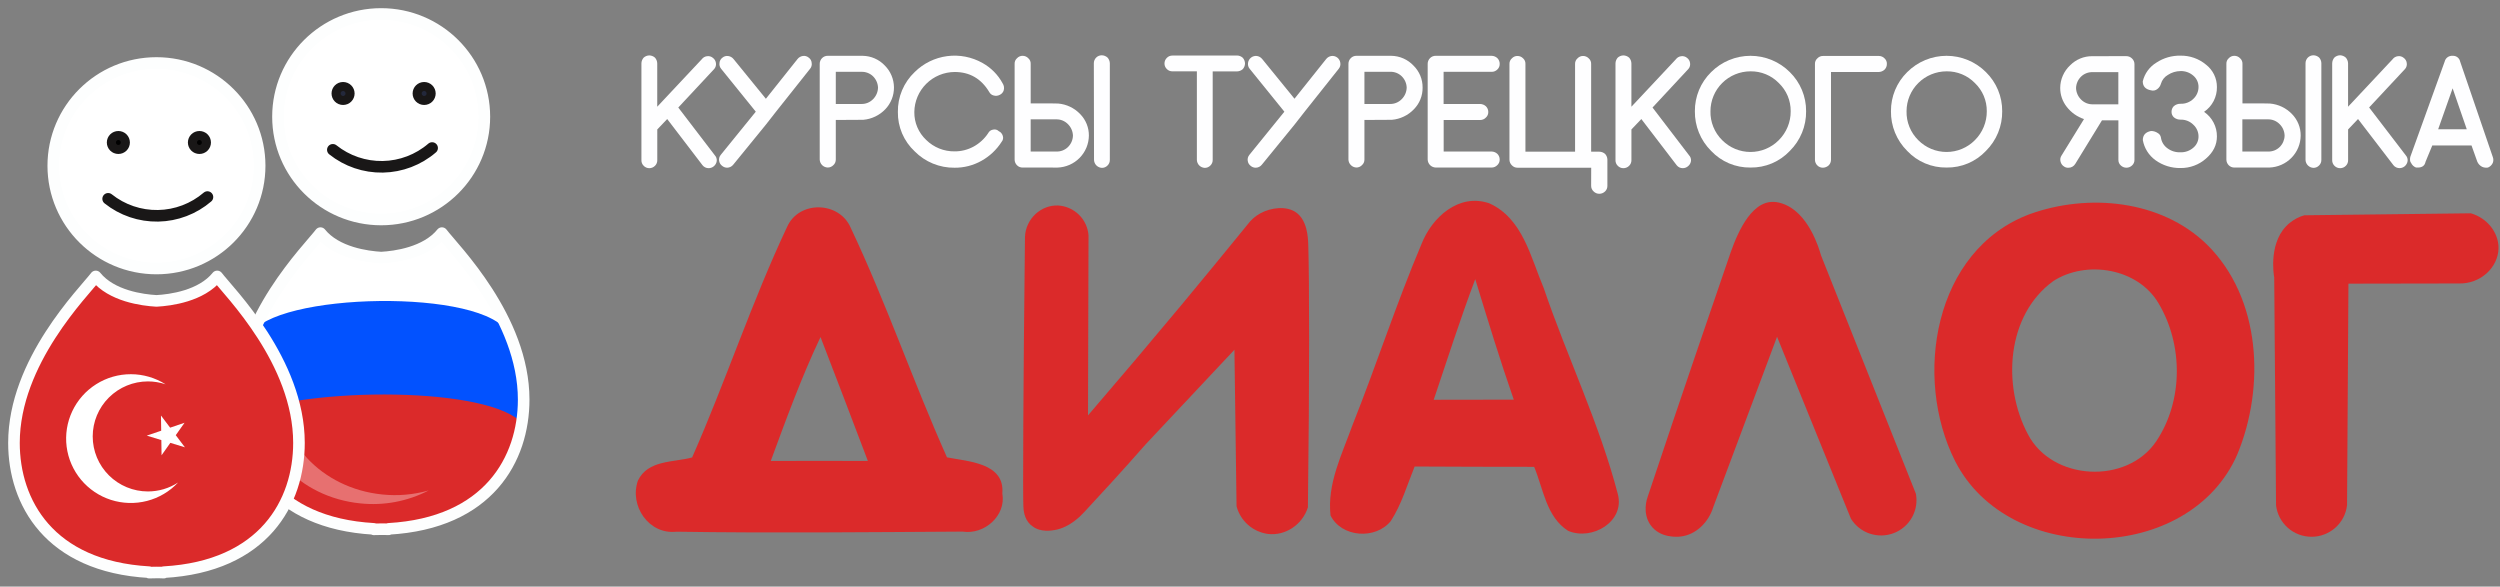 <svg width="179" height="42" viewBox="0 0 179 42" fill="none" xmlns="http://www.w3.org/2000/svg">
<rect x="0" y="0" width="179" height="42" fill="#808080" stroke="none"/>
<path d="M47.772 8.523L47.061 9.268V11.469C47.063 11.543 47.05 11.617 47.022 11.686C46.994 11.755 46.952 11.817 46.899 11.869C46.845 11.925 46.781 11.968 46.709 11.998C46.638 12.028 46.562 12.043 46.485 12.042C46.41 12.042 46.336 12.026 46.268 11.996C46.2 11.967 46.138 11.924 46.087 11.869C46.033 11.817 45.992 11.755 45.964 11.686C45.937 11.617 45.923 11.543 45.926 11.469V4.53C45.93 4.381 45.987 4.238 46.087 4.127C46.197 4.028 46.34 3.971 46.489 3.967C46.639 3.971 46.783 4.027 46.896 4.127C46.998 4.241 47.055 4.387 47.058 4.54V7.641L50.246 4.243C50.289 4.184 50.344 4.134 50.407 4.097C50.471 4.059 50.541 4.035 50.614 4.026C50.689 4.013 50.766 4.017 50.84 4.036C50.914 4.056 50.982 4.092 51.041 4.141C51.1 4.184 51.15 4.239 51.188 4.302C51.226 4.365 51.25 4.435 51.26 4.507C51.272 4.582 51.269 4.659 51.249 4.732C51.229 4.806 51.193 4.874 51.145 4.932L48.565 7.699L51.177 11.113C51.229 11.168 51.269 11.233 51.294 11.305C51.318 11.376 51.327 11.452 51.319 11.527C51.299 11.68 51.219 11.82 51.096 11.915C50.995 11.996 50.87 12.04 50.741 12.041C50.657 12.042 50.573 12.024 50.497 11.988C50.421 11.953 50.355 11.9 50.303 11.834L47.772 8.523Z" fill="#FEFEFF"/>
<path d="M54.837 8.925L52.501 11.79C52.449 11.857 52.382 11.911 52.305 11.949C52.228 11.987 52.144 12.007 52.059 12.008C51.933 12.006 51.811 11.962 51.713 11.882C51.653 11.839 51.602 11.784 51.564 11.722C51.525 11.658 51.5 11.588 51.49 11.515C51.477 11.44 51.48 11.363 51.5 11.29C51.52 11.217 51.556 11.149 51.605 11.09L54.114 7.996L51.632 4.925C51.584 4.867 51.548 4.798 51.528 4.725C51.508 4.652 51.505 4.575 51.517 4.5C51.523 4.426 51.545 4.354 51.582 4.289C51.618 4.225 51.669 4.169 51.73 4.126C51.787 4.078 51.853 4.043 51.925 4.024C51.996 4.004 52.071 4 52.144 4.012C52.294 4.033 52.43 4.111 52.524 4.23L54.837 7.072L57.104 4.225C57.198 4.107 57.334 4.029 57.484 4.007C57.557 3.995 57.632 4 57.704 4.019C57.776 4.039 57.842 4.074 57.899 4.122C57.961 4.165 58.013 4.221 58.051 4.287C58.088 4.352 58.111 4.425 58.116 4.5C58.129 4.575 58.126 4.652 58.106 4.725C58.086 4.799 58.05 4.867 58.001 4.925L55.563 7.996L54.837 8.925Z" fill="#FEFEFF"/>
<path d="M61.765 3.996C62.063 4 62.357 4.063 62.63 4.183C62.903 4.303 63.149 4.476 63.353 4.693C63.767 5.107 64.002 5.666 64.008 6.25C64.015 6.835 63.792 7.399 63.387 7.822C62.972 8.257 62.411 8.526 61.81 8.578C61.804 8.585 61.148 8.588 59.843 8.589V11.421C59.844 11.497 59.83 11.571 59.8 11.64C59.771 11.71 59.726 11.772 59.67 11.822C59.619 11.877 59.556 11.92 59.487 11.95C59.418 11.98 59.343 11.995 59.268 11.995C59.118 11.992 58.974 11.931 58.867 11.826C58.76 11.72 58.698 11.578 58.692 11.429V4.569C58.691 4.493 58.706 4.417 58.736 4.346C58.765 4.275 58.809 4.211 58.864 4.157C58.917 4.104 58.98 4.063 59.049 4.035C59.119 4.007 59.193 3.994 59.268 3.996H61.765ZM61.672 7.445C61.829 7.448 61.984 7.419 62.129 7.36C62.273 7.3 62.404 7.212 62.513 7.1C62.732 6.88 62.858 6.586 62.866 6.277C62.856 5.97 62.728 5.679 62.509 5.463C62.398 5.355 62.266 5.272 62.122 5.217C61.977 5.162 61.823 5.136 61.668 5.143H59.843V7.445H61.672Z" fill="#FEFEFF"/>
<path d="M71.581 6.792C71.45 6.863 71.297 6.879 71.154 6.839C71.084 6.823 71.019 6.793 70.963 6.749C70.906 6.705 70.861 6.649 70.829 6.586C70.254 5.631 69.429 5.154 68.354 5.154C67.592 5.159 66.862 5.462 66.322 5.998C65.782 6.534 65.475 7.259 65.466 8.019C65.46 8.394 65.533 8.766 65.68 9.111C65.827 9.456 66.045 9.767 66.32 10.024C66.587 10.287 66.906 10.495 67.255 10.635C67.605 10.775 67.979 10.844 68.356 10.838C68.827 10.84 69.291 10.723 69.705 10.498C70.128 10.267 70.488 9.937 70.753 9.535C70.787 9.466 70.838 9.407 70.9 9.362C70.963 9.317 71.036 9.289 71.113 9.279C71.184 9.262 71.259 9.264 71.329 9.284C71.4 9.304 71.464 9.342 71.515 9.394C71.584 9.425 71.645 9.471 71.694 9.529C71.743 9.586 71.779 9.654 71.8 9.726C71.824 9.798 71.83 9.875 71.816 9.949C71.802 10.024 71.768 10.093 71.719 10.151C71.358 10.719 70.859 11.189 70.27 11.516C69.683 11.845 69.02 12.015 68.347 12.009C67.817 12.015 67.291 11.915 66.8 11.714C66.31 11.513 65.865 11.216 65.493 10.839C65.106 10.479 64.799 10.041 64.591 9.556C64.384 9.07 64.28 8.546 64.288 8.019C64.279 7.484 64.382 6.953 64.59 6.46C64.798 5.967 65.107 5.522 65.496 5.154C66.124 4.534 66.939 4.135 67.816 4.019C68.693 3.903 69.583 4.077 70.352 4.512C70.96 4.851 71.459 5.356 71.788 5.967C71.836 6.039 71.867 6.12 71.881 6.205C71.895 6.289 71.891 6.376 71.869 6.46C71.849 6.533 71.812 6.6 71.762 6.658C71.712 6.715 71.65 6.761 71.581 6.792Z" fill="#FEFEFF"/>
<path d="M73.227 11.996C73.152 11.999 73.076 11.986 73.006 11.958C72.936 11.931 72.872 11.889 72.819 11.835C72.764 11.781 72.72 11.717 72.691 11.646C72.661 11.576 72.646 11.499 72.647 11.423V4.569C72.644 4.494 72.657 4.419 72.687 4.349C72.717 4.28 72.762 4.218 72.819 4.169C72.87 4.113 72.933 4.068 73.002 4.039C73.072 4.009 73.147 3.994 73.223 3.996C73.298 3.996 73.373 4.011 73.442 4.041C73.511 4.071 73.573 4.114 73.625 4.169C73.682 4.218 73.728 4.28 73.757 4.349C73.787 4.419 73.801 4.494 73.797 4.569V7.401C75.103 7.401 75.759 7.405 75.765 7.413C76.366 7.464 76.927 7.733 77.342 8.169C77.747 8.582 77.971 9.139 77.964 9.717C77.956 10.311 77.719 10.88 77.301 11.305C76.883 11.73 76.317 11.978 75.72 11.998L73.227 11.996ZM73.796 8.545V10.849H75.626C75.781 10.856 75.935 10.831 76.079 10.776C76.224 10.72 76.355 10.637 76.466 10.529C76.686 10.313 76.813 10.022 76.823 9.715C76.815 9.405 76.687 9.109 76.466 8.89C76.358 8.778 76.227 8.69 76.082 8.63C75.938 8.571 75.782 8.542 75.626 8.545H73.796ZM78.319 4.524C78.319 4.374 78.379 4.23 78.486 4.123C78.592 4.017 78.737 3.958 78.888 3.958C79.042 3.961 79.19 4.021 79.303 4.126C79.402 4.237 79.459 4.379 79.464 4.528V11.445C79.466 11.52 79.453 11.593 79.425 11.662C79.397 11.731 79.356 11.794 79.303 11.846C79.251 11.901 79.189 11.944 79.12 11.974C79.05 12.004 78.976 12.019 78.901 12.019C78.751 12.014 78.61 11.952 78.504 11.847C78.399 11.742 78.337 11.601 78.332 11.453L78.319 4.524Z" fill="#FEFEFF"/>
<path d="M88.578 3.974C88.727 3.978 88.87 4.036 88.981 4.135C89.084 4.25 89.141 4.398 89.143 4.552C89.138 4.7 89.081 4.842 88.981 4.952C88.87 5.052 88.727 5.108 88.578 5.112H86.829V11.446C86.831 11.521 86.818 11.595 86.79 11.663C86.762 11.732 86.72 11.795 86.667 11.847C86.616 11.902 86.553 11.945 86.484 11.975C86.415 12.005 86.34 12.02 86.265 12.02C86.116 12.014 85.974 11.953 85.868 11.848C85.763 11.743 85.701 11.602 85.696 11.453V5.108H83.951C83.877 5.11 83.803 5.097 83.733 5.07C83.664 5.042 83.601 5.001 83.549 4.948C83.495 4.897 83.452 4.836 83.422 4.767C83.392 4.699 83.377 4.626 83.377 4.552C83.376 4.475 83.391 4.399 83.42 4.328C83.45 4.257 83.494 4.193 83.549 4.14C83.601 4.087 83.664 4.045 83.733 4.017C83.802 3.99 83.877 3.976 83.951 3.978L88.578 3.974Z" fill="#FEFEFF"/>
<path d="M92.686 8.926L90.35 11.79C90.297 11.858 90.229 11.913 90.151 11.951C90.074 11.989 89.989 12.008 89.902 12.009C89.776 12.007 89.654 11.963 89.557 11.883C89.497 11.839 89.447 11.785 89.409 11.722C89.371 11.659 89.347 11.589 89.338 11.516C89.325 11.441 89.329 11.364 89.349 11.291C89.369 11.218 89.404 11.149 89.453 11.091L91.961 7.997L89.476 4.926C89.427 4.867 89.391 4.799 89.371 4.726C89.352 4.652 89.348 4.576 89.36 4.501C89.379 4.352 89.456 4.217 89.575 4.124C89.693 4.032 89.844 3.99 89.993 4.008C90.143 4.03 90.279 4.108 90.373 4.226L92.686 7.068L94.954 4.226C95.048 4.108 95.184 4.03 95.334 4.008C95.484 3.99 95.634 4.032 95.753 4.124C95.871 4.217 95.948 4.352 95.967 4.501C95.979 4.576 95.976 4.652 95.956 4.726C95.936 4.799 95.9 4.867 95.852 4.926L93.412 7.997L92.686 8.926Z" fill="#FEFEFF"/>
<path d="M99.614 3.996C99.912 4 100.207 4.063 100.479 4.183C100.752 4.303 100.998 4.476 101.202 4.692C101.413 4.898 101.58 5.145 101.693 5.416C101.806 5.688 101.862 5.98 101.858 6.274C101.862 6.56 101.809 6.844 101.702 7.11C101.596 7.375 101.437 7.617 101.236 7.822C100.822 8.257 100.261 8.526 99.661 8.578C99.652 8.585 98.996 8.588 97.693 8.589V11.421C97.695 11.497 97.68 11.572 97.65 11.641C97.62 11.71 97.576 11.772 97.519 11.822C97.468 11.877 97.406 11.92 97.336 11.95C97.267 11.98 97.192 11.995 97.117 11.995C96.968 11.989 96.827 11.928 96.722 11.822C96.616 11.717 96.554 11.577 96.548 11.429V4.569C96.548 4.492 96.563 4.416 96.593 4.346C96.622 4.275 96.666 4.211 96.722 4.157C96.774 4.104 96.837 4.063 96.906 4.035C96.975 4.007 97.05 3.994 97.124 3.996H99.614ZM99.523 7.445C99.679 7.448 99.834 7.419 99.979 7.359C100.123 7.3 100.253 7.212 100.362 7.1C100.583 6.881 100.711 6.585 100.719 6.274C100.71 5.967 100.582 5.675 100.362 5.46C100.251 5.353 100.12 5.269 99.976 5.214C99.831 5.159 99.677 5.134 99.523 5.14H97.693V7.445H99.523Z" fill="#FEFEFF"/>
<path d="M106.803 10.849C106.953 10.854 107.095 10.911 107.206 11.011C107.261 11.064 107.305 11.128 107.334 11.199C107.364 11.27 107.379 11.346 107.378 11.423C107.38 11.498 107.365 11.573 107.336 11.642C107.306 11.711 107.262 11.773 107.206 11.824C107.154 11.878 107.092 11.922 107.022 11.951C106.953 11.981 106.879 11.996 106.803 11.996H102.791C102.642 11.99 102.501 11.929 102.395 11.824C102.29 11.719 102.228 11.578 102.222 11.43V4.569C102.221 4.492 102.236 4.416 102.266 4.346C102.296 4.275 102.34 4.211 102.395 4.157C102.448 4.104 102.51 4.063 102.58 4.035C102.649 4.007 102.723 3.994 102.798 3.996H106.803C106.953 4 107.095 4.057 107.206 4.157C107.261 4.211 107.305 4.275 107.334 4.346C107.364 4.417 107.379 4.493 107.378 4.569C107.381 4.645 107.368 4.721 107.339 4.791C107.31 4.861 107.266 4.924 107.21 4.976C107.157 5.03 107.094 5.072 107.024 5.101C106.954 5.13 106.879 5.144 106.803 5.143H103.362V7.445H105.986C106.135 7.45 106.278 7.507 106.388 7.607C106.444 7.66 106.488 7.724 106.517 7.795C106.547 7.866 106.562 7.942 106.562 8.019C106.563 8.094 106.549 8.169 106.519 8.238C106.489 8.307 106.444 8.369 106.388 8.419C106.337 8.474 106.274 8.518 106.205 8.547C106.136 8.577 106.061 8.592 105.986 8.592H103.367V10.849H106.803Z" fill="#FEFEFF"/>
<path d="M113.93 12.008H108.652C108.576 12.009 108.501 11.994 108.432 11.965C108.362 11.935 108.3 11.89 108.249 11.835C108.195 11.783 108.151 11.721 108.122 11.652C108.092 11.583 108.077 11.509 108.077 11.434V4.58C108.074 4.505 108.088 4.43 108.118 4.361C108.147 4.291 108.192 4.229 108.249 4.18C108.3 4.124 108.362 4.08 108.432 4.05C108.501 4.02 108.576 4.005 108.652 4.007C108.727 4.007 108.802 4.022 108.872 4.052C108.941 4.082 109.004 4.125 109.056 4.18C109.111 4.23 109.155 4.292 109.184 4.361C109.212 4.431 109.225 4.506 109.221 4.58V10.861H112.775V4.58C112.772 4.505 112.786 4.43 112.816 4.361C112.845 4.291 112.89 4.229 112.948 4.18C112.999 4.124 113.061 4.08 113.131 4.05C113.2 4.02 113.276 4.005 113.351 4.007C113.427 4.007 113.501 4.022 113.57 4.052C113.64 4.082 113.702 4.125 113.754 4.18C113.811 4.229 113.856 4.291 113.886 4.361C113.915 4.43 113.929 4.505 113.926 4.58V10.861H114.513C114.666 10.863 114.813 10.921 114.927 11.022C115.027 11.132 115.085 11.274 115.089 11.423V13.302C115.091 13.376 115.078 13.45 115.05 13.519C115.022 13.588 114.98 13.65 114.927 13.703C114.817 13.812 114.668 13.874 114.513 13.875C114.436 13.876 114.359 13.861 114.288 13.831C114.217 13.802 114.153 13.758 114.099 13.703C114.043 13.652 113.999 13.59 113.969 13.521C113.939 13.452 113.924 13.377 113.926 13.302L113.93 12.008Z" fill="#FEFEFF"/>
<path d="M117.52 8.524L116.81 9.268V11.469C116.812 11.543 116.798 11.617 116.77 11.686C116.743 11.755 116.701 11.818 116.647 11.87C116.594 11.925 116.529 11.969 116.458 11.998C116.387 12.028 116.311 12.043 116.234 12.042C116.158 12.043 116.084 12.027 116.014 11.998C115.945 11.968 115.883 11.924 115.831 11.87C115.778 11.818 115.736 11.755 115.708 11.686C115.68 11.617 115.667 11.543 115.669 11.469V4.53C115.674 4.381 115.731 4.239 115.83 4.127C115.941 4.028 116.083 3.971 116.232 3.967C116.385 3.97 116.531 4.027 116.646 4.127C116.748 4.241 116.805 4.388 116.808 4.54V7.641L119.995 4.243C120.038 4.184 120.093 4.134 120.157 4.097C120.22 4.06 120.29 4.036 120.363 4.026C120.438 4.013 120.515 4.017 120.589 4.037C120.663 4.057 120.731 4.092 120.79 4.141C120.849 4.184 120.899 4.239 120.937 4.302C120.974 4.365 120.999 4.435 121.008 4.508C121.021 4.583 121.017 4.659 120.998 4.733C120.978 4.806 120.942 4.874 120.893 4.933L118.321 7.699L120.933 11.114C120.985 11.168 121.025 11.233 121.05 11.305C121.074 11.376 121.083 11.452 121.075 11.527C121.065 11.604 121.039 11.677 121 11.744C120.96 11.81 120.908 11.868 120.846 11.915C120.745 11.996 120.619 12.041 120.489 12.041C120.406 12.042 120.323 12.024 120.247 11.989C120.171 11.953 120.105 11.9 120.053 11.834L117.52 8.524Z" fill="#FEFEFF"/>
<path d="M125.335 11.996C124.808 12.004 124.285 11.902 123.799 11.697C123.313 11.492 122.876 11.187 122.516 10.804C122.141 10.432 121.845 9.989 121.645 9.5C121.445 9.012 121.346 8.489 121.353 7.962C121.349 7.442 121.45 6.927 121.649 6.446C121.849 5.966 122.144 5.53 122.516 5.165C122.885 4.795 123.324 4.5 123.808 4.3C124.292 4.099 124.811 3.996 125.335 3.996C125.859 3.996 126.378 4.099 126.862 4.3C127.346 4.5 127.785 4.795 128.154 5.165C128.526 5.53 128.82 5.966 129.02 6.446C129.22 6.927 129.321 7.442 129.317 7.962C129.324 8.489 129.225 9.012 129.025 9.5C128.825 9.989 128.529 10.432 128.154 10.804C127.793 11.187 127.357 11.492 126.871 11.697C126.386 11.902 125.863 12.004 125.335 11.996ZM125.335 5.107C124.575 5.108 123.847 5.409 123.309 5.944C122.772 6.479 122.47 7.205 122.469 7.962C122.459 8.347 122.529 8.729 122.674 9.086C122.818 9.443 123.034 9.766 123.309 10.037C123.574 10.304 123.889 10.516 124.237 10.661C124.585 10.806 124.958 10.881 125.335 10.881C125.712 10.881 126.085 10.806 126.433 10.661C126.78 10.516 127.096 10.304 127.36 10.037C127.634 9.764 127.85 9.441 127.996 9.085C128.143 8.728 128.217 8.347 128.213 7.962C128.217 7.585 128.143 7.212 127.997 6.865C127.85 6.518 127.633 6.205 127.36 5.944C127.098 5.674 126.783 5.461 126.435 5.317C126.087 5.173 125.712 5.102 125.335 5.107Z" fill="#FEFEFF"/>
<path d="M131.1 5.154V11.434C131.101 11.511 131.086 11.587 131.056 11.658C131.027 11.729 130.983 11.793 130.928 11.846C130.817 11.946 130.675 12.003 130.526 12.008C130.451 12.009 130.377 11.996 130.308 11.968C130.238 11.941 130.176 11.899 130.123 11.846C130.068 11.793 130.024 11.729 129.995 11.658C129.965 11.587 129.95 11.511 129.951 11.434V4.58C129.948 4.505 129.961 4.43 129.991 4.361C130.021 4.291 130.066 4.229 130.123 4.18C130.174 4.124 130.237 4.08 130.306 4.05C130.376 4.02 130.451 4.005 130.527 4.007H134.531C134.607 4.007 134.681 4.022 134.75 4.052C134.82 4.082 134.882 4.125 134.934 4.18C134.989 4.23 135.033 4.292 135.062 4.361C135.091 4.431 135.104 4.506 135.1 4.58C135.101 4.657 135.086 4.734 135.056 4.805C135.026 4.876 134.982 4.94 134.926 4.994C134.817 5.091 134.678 5.148 134.531 5.154H131.1Z" fill="#FEFEFF"/>
<path d="M139.374 11.996C138.847 12.004 138.323 11.902 137.838 11.697C137.352 11.492 136.915 11.188 136.554 10.804C136.18 10.432 135.884 9.989 135.684 9.5C135.485 9.012 135.385 8.489 135.393 7.962C135.389 7.442 135.489 6.927 135.689 6.446C135.888 5.966 136.183 5.53 136.554 5.165C136.924 4.795 137.363 4.501 137.847 4.3C138.331 4.099 138.85 3.996 139.374 3.996C139.898 3.996 140.417 4.099 140.901 4.3C141.385 4.501 141.825 4.795 142.194 5.165C142.566 5.53 142.86 5.966 143.06 6.446C143.26 6.927 143.361 7.442 143.357 7.962C143.364 8.489 143.265 9.012 143.065 9.501C142.865 9.989 142.569 10.432 142.194 10.804C141.833 11.188 141.396 11.492 140.911 11.697C140.425 11.902 139.902 12.004 139.374 11.996ZM139.374 5.107C138.614 5.109 137.886 5.41 137.349 5.945C136.812 6.48 136.51 7.205 136.509 7.962C136.499 8.347 136.569 8.729 136.714 9.086C136.858 9.443 137.075 9.766 137.349 10.037C137.614 10.304 137.929 10.516 138.277 10.661C138.625 10.806 138.998 10.881 139.375 10.881C139.752 10.881 140.125 10.806 140.473 10.661C140.82 10.516 141.136 10.304 141.4 10.037C141.674 9.764 141.89 9.441 142.036 9.085C142.183 8.729 142.257 8.347 142.254 7.962C142.257 7.586 142.183 7.212 142.037 6.865C141.89 6.518 141.673 6.205 141.4 5.944C141.138 5.674 140.823 5.461 140.474 5.317C140.126 5.173 139.751 5.102 139.374 5.107Z" fill="#FEFEFF"/>
<path d="M152.241 4.02C152.318 4.019 152.395 4.034 152.466 4.063C152.537 4.093 152.601 4.136 152.655 4.191C152.71 4.243 152.753 4.305 152.783 4.374C152.812 4.443 152.828 4.517 152.827 4.592V11.446C152.829 11.521 152.815 11.596 152.785 11.665C152.755 11.734 152.711 11.796 152.655 11.846C152.547 11.95 152.402 12.008 152.252 12.008C152.102 12.008 151.957 11.95 151.849 11.846C151.793 11.796 151.749 11.734 151.719 11.665C151.689 11.596 151.675 11.521 151.677 11.446V8.614H150.502L148.593 11.729C148.542 11.815 148.47 11.887 148.383 11.937C148.297 11.986 148.198 12.012 148.098 12.012C147.992 12.017 147.888 11.989 147.799 11.931C147.732 11.892 147.674 11.839 147.628 11.776C147.582 11.713 147.55 11.641 147.533 11.565C147.514 11.493 147.51 11.418 147.522 11.345C147.534 11.271 147.561 11.202 147.603 11.14L149.214 8.526C148.727 8.362 148.298 8.059 147.983 7.655C147.674 7.267 147.508 6.786 147.511 6.291C147.513 5.988 147.577 5.689 147.7 5.411C147.822 5.133 147.999 4.883 148.221 4.676C148.427 4.468 148.673 4.303 148.944 4.19C149.214 4.078 149.505 4.021 149.798 4.023L152.241 4.02ZM151.673 7.47V5.166H149.843C149.688 5.159 149.534 5.185 149.389 5.24C149.245 5.295 149.113 5.379 149.002 5.487C148.783 5.702 148.655 5.993 148.645 6.3C148.653 6.61 148.781 6.906 149.002 7.125C149.111 7.237 149.242 7.325 149.386 7.385C149.531 7.444 149.686 7.473 149.843 7.47H151.673Z" fill="#FEFEFF"/>
<path d="M154.723 9.853C154.744 10.006 154.797 10.153 154.878 10.285C154.959 10.417 155.066 10.531 155.193 10.62C155.462 10.82 155.792 10.92 156.126 10.904C156.465 10.914 156.794 10.795 157.047 10.571C157.164 10.472 157.257 10.349 157.32 10.21C157.384 10.071 157.416 9.92 157.414 9.768C157.414 9.611 157.381 9.456 157.318 9.313C157.254 9.169 157.163 9.04 157.047 8.933C156.927 8.812 156.783 8.717 156.625 8.654C156.466 8.591 156.297 8.561 156.126 8.566C155.954 8.57 155.787 8.513 155.654 8.404C155.598 8.354 155.554 8.292 155.524 8.223C155.494 8.153 155.48 8.079 155.482 8.004C155.481 7.927 155.496 7.851 155.525 7.78C155.555 7.709 155.599 7.645 155.654 7.592C155.787 7.483 155.954 7.426 156.126 7.43C156.296 7.437 156.465 7.408 156.624 7.347C156.782 7.286 156.926 7.193 157.047 7.075C157.164 6.966 157.256 6.834 157.319 6.688C157.382 6.542 157.415 6.384 157.414 6.225C157.416 6.073 157.383 5.922 157.32 5.783C157.257 5.645 157.164 5.521 157.047 5.422C156.794 5.198 156.465 5.079 156.126 5.089C155.803 5.092 155.487 5.188 155.217 5.366C154.977 5.504 154.8 5.73 154.723 5.996C154.682 6.146 154.593 6.279 154.469 6.374C154.406 6.426 154.331 6.462 154.251 6.478C154.17 6.494 154.087 6.49 154.009 6.466C153.618 6.396 153.422 6.182 153.422 5.823C153.488 5.546 153.608 5.285 153.776 5.055C153.944 4.825 154.156 4.63 154.4 4.482C154.912 4.144 155.516 3.971 156.13 3.985C156.794 3.975 157.44 4.203 157.949 4.628C158.194 4.818 158.392 5.061 158.528 5.339C158.664 5.617 158.733 5.923 158.731 6.232C158.737 6.581 158.657 6.926 158.496 7.236C158.335 7.546 158.1 7.811 157.811 8.008C158.098 8.204 158.332 8.468 158.492 8.776C158.653 9.083 158.735 9.426 158.731 9.772C158.731 10.377 158.47 10.905 157.949 11.354C157.449 11.797 156.8 12.039 156.13 12.031C155.482 12.043 154.847 11.845 154.323 11.464C153.85 11.119 153.529 10.606 153.426 10.031C153.426 9.673 153.622 9.455 154.013 9.379C154.186 9.377 154.355 9.429 154.497 9.527C154.557 9.56 154.61 9.606 154.649 9.663C154.688 9.72 154.713 9.785 154.723 9.853Z" fill="#FEFEFF"/>
<path d="M159.984 11.996C159.909 11.998 159.835 11.985 159.766 11.957C159.697 11.93 159.634 11.888 159.581 11.835C159.526 11.781 159.483 11.717 159.453 11.646C159.423 11.576 159.409 11.499 159.409 11.423V4.569C159.406 4.494 159.42 4.419 159.449 4.349C159.479 4.28 159.524 4.218 159.581 4.169C159.632 4.113 159.694 4.068 159.764 4.039C159.833 4.009 159.908 3.994 159.984 3.996C160.059 3.996 160.134 4.011 160.204 4.041C160.273 4.07 160.336 4.114 160.388 4.169C160.445 4.218 160.49 4.28 160.519 4.349C160.549 4.419 160.563 4.494 160.56 4.569V7.401C161.864 7.401 162.52 7.405 162.528 7.413C163.129 7.464 163.691 7.732 164.107 8.167C164.512 8.581 164.736 9.138 164.729 9.715C164.721 10.31 164.484 10.879 164.066 11.303C163.648 11.728 163.082 11.976 162.485 11.996H159.984ZM160.553 8.545V10.849H162.383C162.537 10.856 162.691 10.831 162.836 10.776C162.98 10.721 163.112 10.637 163.223 10.529C163.443 10.314 163.57 10.022 163.578 9.715C163.571 9.405 163.444 9.109 163.223 8.89C163.114 8.778 162.983 8.69 162.839 8.63C162.694 8.571 162.539 8.542 162.383 8.545H160.553ZM165.076 4.524C165.076 4.374 165.136 4.23 165.242 4.123C165.349 4.017 165.494 3.958 165.645 3.958C165.794 3.962 165.937 4.019 166.048 4.118C166.148 4.229 166.205 4.371 166.209 4.52V11.445C166.211 11.52 166.198 11.593 166.17 11.662C166.143 11.731 166.101 11.794 166.048 11.846C165.996 11.901 165.934 11.944 165.864 11.974C165.795 12.004 165.72 12.019 165.645 12.019C165.495 12.014 165.354 11.952 165.248 11.847C165.143 11.742 165.081 11.601 165.076 11.453V4.524Z" fill="#FEFEFF"/>
<path d="M168.835 8.523L168.124 9.268V11.469C168.126 11.543 168.113 11.617 168.086 11.685C168.058 11.754 168.017 11.817 167.964 11.869C167.91 11.925 167.846 11.968 167.775 11.998C167.703 12.028 167.627 12.043 167.55 12.042C167.474 12.042 167.4 12.027 167.33 11.997C167.261 11.967 167.198 11.924 167.146 11.869C167.093 11.817 167.052 11.754 167.024 11.685C166.996 11.617 166.983 11.543 166.985 11.469V4.53C166.988 4.378 167.045 4.231 167.146 4.117C167.257 4.017 167.401 3.961 167.55 3.957C167.703 3.963 167.848 4.023 167.961 4.126C168.062 4.241 168.119 4.388 168.122 4.54V7.641L171.31 4.243C171.353 4.184 171.408 4.134 171.471 4.097C171.535 4.06 171.605 4.035 171.678 4.026C171.753 4.013 171.83 4.016 171.904 4.036C171.978 4.056 172.046 4.092 172.104 4.141C172.164 4.184 172.214 4.238 172.252 4.301C172.29 4.364 172.314 4.435 172.323 4.507C172.336 4.582 172.332 4.659 172.312 4.732C172.293 4.806 172.257 4.874 172.208 4.932L169.63 7.695L172.244 11.109C172.295 11.164 172.335 11.229 172.359 11.3C172.384 11.372 172.393 11.447 172.386 11.522C172.366 11.675 172.288 11.815 172.167 11.912C172.066 11.993 171.94 12.038 171.81 12.038C171.726 12.039 171.643 12.021 171.567 11.985C171.491 11.95 171.424 11.897 171.372 11.831L168.835 8.523Z" fill="#FEFEFF"/>
<path d="M176.96 10.415H174.152L173.669 11.583C173.615 11.858 173.431 11.997 173.117 11.997H172.989C172.911 11.967 172.839 11.923 172.778 11.866C172.717 11.809 172.668 11.74 172.633 11.664C172.557 11.58 172.537 11.439 172.575 11.239L175.038 4.41C175.067 4.284 175.141 4.173 175.245 4.098C175.35 4.022 175.478 3.986 175.607 3.996C175.732 3.988 175.856 4.025 175.955 4.101C176.055 4.177 176.123 4.287 176.147 4.41L178.483 11.239C178.537 11.376 178.537 11.527 178.483 11.664C178.415 11.815 178.292 11.934 178.138 11.997C177.993 12.022 177.844 12.002 177.711 11.939C177.563 11.861 177.446 11.736 177.377 11.583L176.96 10.415ZM176.621 9.257L175.608 6.323L174.572 9.257H176.621Z" fill="#FEFEFF"/>
<path d="M56.356 16.246C57.209 14.329 60.106 14.405 60.916 16.32C63.456 21.685 65.38 27.328 67.804 32.746C69.319 33.047 71.955 33.137 71.767 35.33C72.052 36.929 70.473 38.304 68.923 38.062C62.098 38.103 55.264 38.176 48.434 38.07C46.444 38.291 45.045 36.202 45.676 34.408C46.404 32.917 48.206 33.121 49.556 32.753C51.958 27.311 53.818 21.629 56.356 16.246ZM55.187 33.004C57.505 32.995 59.822 32.995 62.139 33.004C61.018 30.044 59.888 27.087 58.749 24.132C57.38 27.01 56.291 30.012 55.187 33.004Z" fill="#DB2A2A"/>
<path d="M73.388 16.967C73.436 15.664 74.54 14.662 75.763 14.713C76.324 14.747 76.855 14.983 77.255 15.377C77.655 15.771 77.898 16.296 77.938 16.855C77.927 21.15 77.915 25.445 77.901 29.741C80.138 27.141 82.383 24.488 84.636 21.782C86.219 19.875 87.778 17.977 89.314 16.089C89.563 15.748 89.885 15.466 90.258 15.265C91.013 14.859 92.099 14.728 92.782 15.197C93.601 15.764 93.655 16.983 93.672 17.534C93.75 20.053 93.766 26.994 93.646 36.33C93.243 37.582 92.032 38.369 90.803 38.233C90.27 38.164 89.77 37.939 89.366 37.586C88.963 37.233 88.674 36.768 88.537 36.251C88.486 32.515 88.436 28.779 88.385 25.043L82.062 31.777C80.343 33.736 78.837 35.367 77.626 36.671C77.35 36.968 76.582 37.76 75.54 37.946C75.298 37.989 74.516 38.128 73.941 37.692C73.882 37.651 73.826 37.606 73.773 37.558C73.32 37.133 73.288 36.517 73.274 36.266C73.233 35.517 73.264 27.689 73.388 16.967Z" fill="#DB2A2A"/>
<path d="M101.778 17.477C102.515 15.578 104.432 13.816 106.613 14.55C109.03 15.618 109.599 18.431 110.535 20.639C112.214 25.572 114.516 30.31 115.833 35.366C116.365 37.357 113.984 38.734 112.278 38.008C110.705 37.005 110.509 35.007 109.845 33.426C106.987 33.417 104.137 33.426 101.288 33.402C100.756 34.714 100.355 36.109 99.582 37.307C98.492 38.652 96.052 38.489 95.266 36.908C95.011 34.624 96.101 32.504 96.846 30.417C98.556 26.122 99.978 21.726 101.778 17.477ZM102.654 28.624C104.563 28.624 106.473 28.621 108.386 28.615C107.391 25.762 106.512 22.875 105.628 19.988C104.554 22.835 103.63 25.73 102.654 28.624Z" fill="#DB2A2A"/>
<path d="M123.763 18.513C124.137 17.408 125.06 14.681 126.725 14.467C127.019 14.434 127.317 14.469 127.595 14.569C129.481 15.178 130.246 17.788 130.382 18.277L137.178 35.353C137.286 35.933 137.187 36.532 136.898 37.046C136.61 37.561 136.149 37.958 135.597 38.17C135.045 38.382 134.435 38.395 133.875 38.207C133.314 38.019 132.837 37.641 132.526 37.139L127.237 24.112L122.687 36.263C122.324 37.442 121.407 38.29 120.333 38.416C120.13 38.44 118.87 38.558 118.185 37.602C117.563 36.73 117.93 35.693 117.967 35.591C120.53 27.898 122.587 21.953 123.763 18.513Z" fill="#DB2A2A"/>
<path d="M145.327 15.333C149.51 13.823 154.734 14.305 158.019 17.509C161.908 21.351 162.187 27.704 160.198 32.519C156.785 40.405 143.845 40.6 139.987 33.017C136.974 27.042 138.439 17.91 145.327 15.333ZM147.013 20.127C143.656 22.566 143.353 27.632 145.195 31.087C146.931 34.439 152.287 34.708 154.383 31.601C156.324 28.714 156.324 24.677 154.547 21.709C153.072 19.206 149.388 18.594 147.013 20.127Z" fill="#DB2A2A"/>
<path d="M164.987 15.414L176.917 15.272C178.112 15.623 178.914 16.688 178.894 17.781C178.87 19.134 177.615 20.35 176.028 20.296L168.148 20.31L168.049 36.17C167.979 36.791 167.682 37.365 167.214 37.782C166.747 38.199 166.142 38.431 165.514 38.433C164.886 38.435 164.28 38.207 163.81 37.793C163.34 37.378 163.039 36.806 162.965 36.186C162.921 30.746 162.877 25.307 162.834 19.869C162.797 19.669 162.39 17.208 163.95 15.955C164.256 15.707 164.608 15.523 164.987 15.414Z" fill="#DB2A2A"/>
<path d="M27.291 15.715C31.372 15.715 34.68 12.421 34.68 8.358C34.68 4.294 31.372 1 27.291 1C23.211 1 19.903 4.294 19.903 8.358C19.903 12.421 23.211 15.715 27.291 15.715Z" fill="white" stroke="#FDFEFE" stroke-width="0.83" stroke-miterlimit="10"/>
<path d="M30.94 10.598C29.957 11.444 28.708 11.919 27.409 11.943C26.11 11.966 24.844 11.535 23.831 10.726" stroke="#191717" stroke-width="0.83" stroke-miterlimit="10" stroke-linecap="round"/>
<path d="M24.89 6.693C24.89 6.87 24.747 7.016 24.564 7.016C24.382 7.016 24.238 6.87 24.238 6.693C24.238 6.517 24.382 6.371 24.564 6.371C24.747 6.371 24.89 6.517 24.89 6.693Z" fill="#23283B" stroke="#191717"/>
<path d="M30.695 6.693C30.695 6.87 30.551 7.016 30.369 7.016C30.187 7.016 30.043 6.87 30.043 6.693C30.043 6.517 30.187 6.371 30.369 6.371C30.551 6.371 30.695 6.517 30.695 6.693Z" fill="#23283B" stroke="#191717"/>
<path d="M11.202 19.225C15.283 19.225 18.591 15.931 18.591 11.867C18.591 7.804 15.283 4.51 11.202 4.51C7.122 4.51 3.814 7.804 3.814 11.867C3.814 15.931 7.122 19.225 11.202 19.225Z" fill="white" stroke="#FDFEFE" stroke-width="0.83" stroke-miterlimit="10"/>
<path d="M14.853 14.109C13.869 14.953 12.619 15.428 11.321 15.451C10.022 15.474 8.756 15.044 7.743 14.235" stroke="#191717" stroke-width="0.83" stroke-miterlimit="10" stroke-linecap="round"/>
<path d="M8.801 10.203C8.801 10.379 8.657 10.525 8.475 10.525C8.293 10.525 8.149 10.379 8.149 10.203C8.149 10.026 8.293 9.88 8.475 9.88C8.657 9.88 8.801 10.026 8.801 10.203Z" fill="black" stroke="#191717"/>
<path d="M14.605 10.203C14.605 10.379 14.461 10.525 14.279 10.525C14.097 10.525 13.953 10.379 13.953 10.203C13.953 10.026 14.097 9.88 14.279 9.88C14.461 9.88 14.605 10.026 14.605 10.203Z" fill="black" stroke="#191717"/>
<path d="M37.495 28.611C37.495 22.78 32.496 17.814 31.64 16.691C30.502 18.097 28.297 18.39 27.291 18.444C26.286 18.386 24.081 18.097 22.945 16.691C22.091 17.814 17.089 22.78 17.089 28.611C17.089 32.849 19.596 37.46 26.768 37.867V37.9C26.947 37.9 27.119 37.9 27.291 37.89C27.464 37.88 27.637 37.9 27.815 37.9V37.867C34.996 37.46 37.495 32.849 37.495 28.611Z" fill="white"/>
<path d="M37.495 28.662C37.495 26.742 37.161 25.536 36.404 23.909C34.859 20.596 19.482 20.914 17.938 23.988C17.062 25.73 17.085 26.552 17.085 28.661C17.085 32.899 19.592 37.508 26.764 37.917V37.95C26.943 37.95 27.115 37.95 27.287 37.94C27.459 37.93 27.633 37.95 27.811 37.95V37.917C34.996 37.51 37.495 32.9 37.495 28.662Z" fill="#0252FF"/>
<path d="M17.143 29.745C18.2 33.182 20.205 37.545 26.768 37.919V37.951C26.948 37.951 27.12 37.951 27.292 37.941C27.464 37.931 27.637 37.951 27.815 37.951V37.919C34.376 37.545 37.386 32.597 37.44 30.371C35.242 27.652 22.073 27.652 17.143 29.745Z" fill="#DB2A2A"/>
<path opacity="0.33" d="M27.38 35.406C23.014 34.97 19.79 31.5 20.178 27.659C19.361 27.517 19.019 28.156 18.592 28.295C18.204 32.136 21.436 35.605 25.794 36.042C27.485 36.221 29.191 35.898 30.697 35.114C29.62 35.421 28.494 35.52 27.38 35.406Z" fill="white"/>
<path d="M37.495 28.611C37.495 22.78 32.496 17.814 31.64 16.691C30.502 18.097 28.297 18.39 27.291 18.444C26.286 18.386 24.081 18.097 22.945 16.691C22.091 17.814 17.089 22.78 17.089 28.611C17.089 32.849 19.596 37.46 26.768 37.867V37.9C26.947 37.9 27.119 37.9 27.291 37.89C27.464 37.88 27.637 37.9 27.815 37.9V37.867C34.996 37.46 37.495 32.849 37.495 28.611Z" stroke="#FDFEFE" stroke-width="0.83" stroke-linejoin="round"/>
<path d="M21.406 31.712C21.406 25.881 16.407 20.915 15.551 19.792C14.413 21.198 12.208 21.491 11.202 21.544C10.197 21.487 7.992 21.198 6.856 19.792C6.002 20.915 1 25.881 1 31.712C1 35.949 3.507 40.559 10.681 40.967V41C10.858 41 11.03 41 11.202 40.99C11.374 40.98 11.548 41 11.726 41V40.967C18.899 40.559 21.406 35.949 21.406 31.712Z" fill="#DB2A2A" stroke="#FDFEFE" stroke-width="0.83" stroke-linejoin="round"/>
<path fill-rule="evenodd" clip-rule="evenodd" d="M11.525 29.751L12.181 30.621L13.213 30.27L12.585 31.159L13.24 32.028L12.196 31.708L11.568 32.597L11.552 31.51L10.509 31.19L11.542 30.839L11.525 29.751Z" fill="white"/>
<path d="M10.594 35.188C9.545 35.188 8.539 34.773 7.797 34.034C7.055 33.295 6.638 32.293 6.638 31.248C6.638 30.203 7.055 29.201 7.797 28.463C8.539 27.724 9.545 27.309 10.594 27.309C11.024 27.309 11.451 27.38 11.858 27.518C11.117 27.047 10.255 26.795 9.376 26.793C8.496 26.791 7.633 27.038 6.89 27.507C6.146 27.975 5.552 28.645 5.177 29.438C4.802 30.23 4.661 31.113 4.771 31.982C4.882 32.851 5.239 33.671 5.8 34.346C6.362 35.02 7.105 35.522 7.942 35.791C8.78 36.06 9.677 36.086 10.528 35.866C11.38 35.646 12.151 35.188 12.751 34.547C12.11 34.965 11.36 35.187 10.594 35.188Z" fill="white"/>
</svg>
